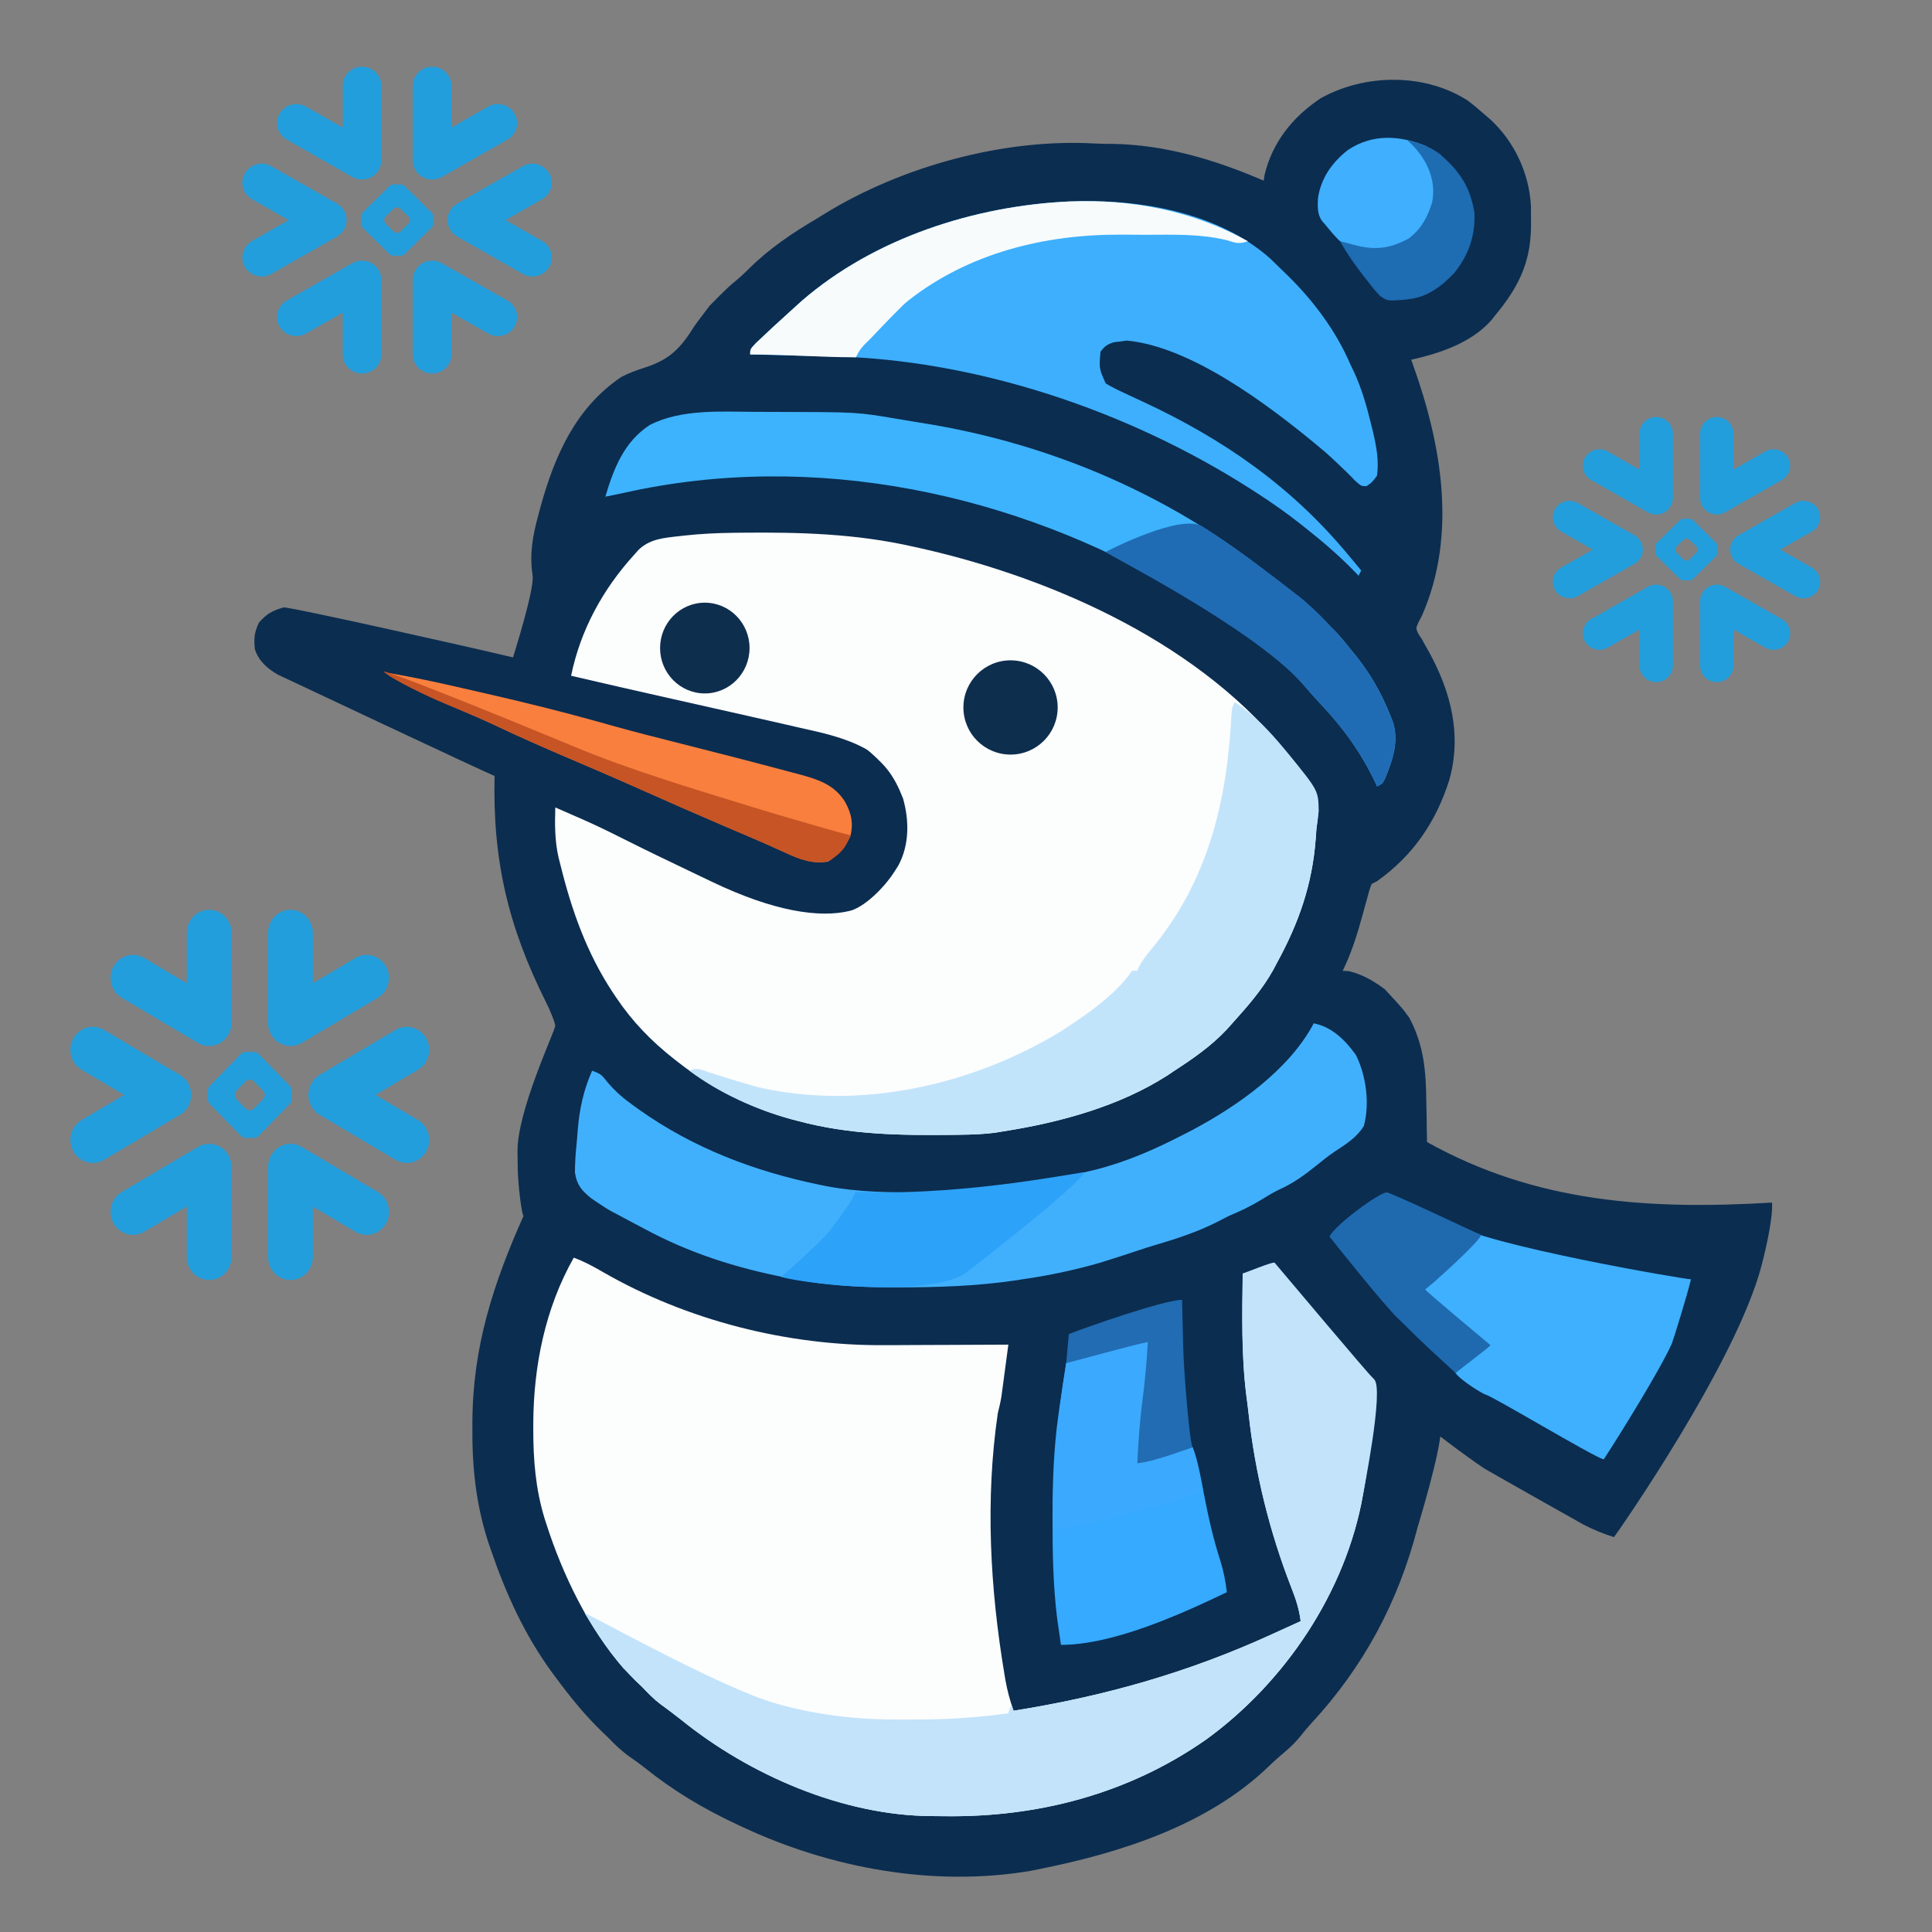 <?xml version="1.0" encoding="UTF-8" standalone="no"?>
<!DOCTYPE svg PUBLIC "-//W3C//DTD SVG 1.1//EN" "http://www.w3.org/Graphics/SVG/1.1/DTD/svg11.dtd">
<svg width="100%" height="100%" viewBox="0 0 1024 1024" version="1.1" xmlns="http://www.w3.org/2000/svg" xmlns:xlink="http://www.w3.org/1999/xlink" xml:space="preserve" xmlns:serif="http://www.serif.com/" style="fill-rule:evenodd;clip-rule:evenodd;stroke-linejoin:round;stroke-miterlimit:2;">
    <rect x="0" y="0" width="1024" height="1024" fill="#808080" stroke="none"/>
    <g transform="matrix(1.396,0,0,1.396,777.893,53.277)">
        <path d="M0,0C2.279,1.723 4.424,3.526 6.555,5.43C7.171,5.953 7.787,6.476 8.422,7.016C17.674,15.445 23.342,27.524 24.023,39.98C24.058,41.901 24.068,43.822 24.055,45.742C24.048,46.752 24.042,47.762 24.035,48.802C23.712,62.02 18.982,71.271 10.555,81.43C10.034,82.087 9.513,82.745 8.977,83.422C1.424,92.004 -10.624,95.988 -21.445,98.43C-21.151,99.244 -21.151,99.244 -20.85,100.075C-9.952,130.346 -3.848,164.784 -17.32,195.492C-17.771,196.37 -18.223,197.248 -18.688,198.152C-19.687,200.384 -19.687,200.384 -18.758,202.418C-18.325,203.082 -17.892,203.746 -17.445,204.43C-16.769,205.64 -16.769,205.64 -16.078,206.875C-15.581,207.759 -15.083,208.644 -14.57,209.555C-6.319,224.668 -2.209,240.872 -6.933,257.843C-11.984,273.877 -20.71,286.651 -34.445,296.43C-35.105,296.76 -35.765,297.09 -36.445,297.43C-37.321,299.694 -37.321,299.694 -38.031,302.461C-38.323,303.5 -38.614,304.539 -38.914,305.609C-39.213,306.705 -39.512,307.801 -39.82,308.93C-41.861,316.387 -44.043,323.47 -47.445,330.43C-46.662,330.471 -45.878,330.512 -45.07,330.555C-39.968,331.786 -35.649,334.297 -31.445,337.43C-29.55,339.443 -24.47,345.018 -23.945,345.805C-23.148,346.999 -23.095,346.961 -22.227,348.141C-16.606,358.519 -15.807,368.646 -15.695,380.18C-15.667,381.667 -15.637,383.154 -15.605,384.641C-15.533,388.237 -15.482,391.833 -15.445,395.43C26.018,418.575 68.886,421.178 115.555,418.43C116.042,425.41 111.924,440.976 111.599,442.256C101.919,479.346 56.883,543.759 55.555,545.43C51.499,544.162 47.799,542.661 44.027,540.707C42.995,540.173 7.5,520.125 6.441,519.453C-0.588,514.876 -16.822,502.355 -18.313,501.191C-26.244,494.764 -41.466,479.667 -42.252,478.889C-51.715,469.501 -60.072,459.457 -68.008,448.742C-68.54,448.029 -69.071,447.315 -69.619,446.58C-70.897,444.865 -72.171,443.148 -73.445,441.43C-74.368,441.863 -74.368,441.863 -75.309,442.305C-76.117,442.676 -82.445,445.43 -85.445,445.43C-85.089,464.92 -84.062,484.088 -81.445,503.43C-81.34,504.241 -81.235,505.052 -81.126,505.888C-78.361,526.66 -72.816,547.118 -65.203,566.612C-64.829,567.583 -64.455,568.554 -64.07,569.555C-63.733,570.403 -63.395,571.251 -63.047,572.125C-62.359,574.759 -62.278,575.968 -63.445,578.43C-65.333,579.735 -65.333,579.735 -67.844,580.875C-68.784,581.307 -69.725,581.739 -70.694,582.185C-72.242,582.863 -72.242,582.863 -73.82,583.555C-74.889,584.032 -75.957,584.509 -77.058,585.001C-107.418,598.34 -140.231,609.401 -173.445,612.43C-184.457,576.039 -192.135,507.81 -174.445,472.43C-175.341,472.498 -176.236,472.567 -177.159,472.637C-205.383,474.617 -234.71,475.631 -262.445,469.43C-263.515,469.199 -264.585,468.969 -265.687,468.732C-292.131,462.976 -316.602,454.161 -339.445,439.43C-339.728,440.313 -340.01,441.196 -340.301,442.105C-341.313,445.044 -342.476,447.79 -343.758,450.617C-346.007,455.961 -347.655,461.335 -349.133,466.93C-349.335,467.688 -349.537,468.446 -349.745,469.227C-352.686,480.738 -353.809,491.797 -353.758,503.68C-353.755,504.365 -353.753,505.049 -353.75,505.755C-353.693,515.959 -353.33,525.571 -350.445,535.43C-350.236,536.16 -350.026,536.891 -349.81,537.644C-344.383,556.029 -335.578,573.587 -324.188,589.004C-322.683,591.099 -321.509,593.088 -320.445,595.43C-319.785,595.43 -316.824,597.109 -315.008,599.305C-312.861,601.892 -311.278,603.542 -308.445,605.43L-308.445,607.43C-307.906,607.666 -307.368,607.901 -306.813,608.145C-303.803,609.778 -301.237,611.865 -298.57,613.992C-279.706,628.653 -258.593,639.362 -235.445,645.43C-234.684,645.632 -233.922,645.834 -233.138,646.042C-222.598,648.774 -212.357,650.202 -201.445,650.43C-200.605,650.455 -199.764,650.481 -198.897,650.508C-186.041,650.878 -174.023,650.086 -161.445,647.43C-160.413,647.229 -160.413,647.229 -159.359,647.024C-121.705,639.697 -87.202,618.098 -65.148,586.52C-57.337,574.929 -51.081,562.61 -46.445,549.43C-46.124,548.556 -45.803,547.682 -45.473,546.781C-42.832,539.321 -41.322,532.001 -40.195,524.18C-40.023,523.041 -39.85,521.903 -39.672,520.73C-39.254,517.965 -35.231,483.043 -34.831,480.275C-31.536,482.663 -10.646,489.683 -10.134,503.467C-9.821,511.881 -18.801,540.884 -18.985,541.633C-26.312,570.033 -39.491,594.718 -59.438,616.211C-60.84,617.761 -62.183,619.366 -63.477,621.008C-65.234,623.169 -66.948,624.892 -69.07,626.68C-71.298,628.566 -73.467,630.451 -75.555,632.492C-98.58,654.724 -131.778,665.317 -162.445,671.43C-163.67,671.678 -164.895,671.927 -166.156,672.184C-203.002,678.325 -241.938,671.137 -275.445,655.43C-276.15,655.104 -276.854,654.777 -277.58,654.441C-290.086,648.601 -301.719,641.656 -312.488,632.984C-314.345,631.509 -316.244,630.15 -318.195,628.805C-321.285,626.618 -323.825,624.175 -326.445,621.43C-327.08,620.828 -327.714,620.226 -328.367,619.605C-335.147,613.103 -340.877,605.969 -346.445,598.43C-346.875,597.85 -347.304,597.27 -347.747,596.672C-358.089,582.498 -365.233,566.74 -370.883,550.18C-371.201,549.259 -371.519,548.339 -371.846,547.391C-376.515,533.044 -378.008,518.802 -377.883,503.805C-377.88,503.026 -377.877,502.247 -377.874,501.445C-377.71,472.983 -369.916,449.199 -358.445,423.43C-359.105,423.43 -360.617,411.374 -360.665,405.345C-360.685,403.3 -360.712,401.254 -360.747,399.209C-361.001,383.959 -346.754,353.783 -346.445,351.43C-346.315,350.437 -348.407,345.309 -349.922,342.344C-364.261,313.769 -370.251,288.334 -369.445,256.43C-370.503,256.268 -450.615,218.505 -451.694,217.994C-455.736,215.696 -458.915,212.894 -460.445,208.43C-460.906,204.282 -460.7,201.96 -458.883,198.18C-455.896,194.81 -453.775,193.657 -449.445,192.43C-444.1,192.902 -381.513,206.915 -362.445,211.43C-362.287,210.703 -354.061,185.21 -355.051,180.074C-356.246,172.062 -354.938,165.055 -352.82,157.305C-352.55,156.296 -352.279,155.288 -352,154.249C-346.634,134.802 -338.666,116.682 -321.383,104.988C-318.45,103.432 -315.641,102.433 -312.494,101.424C-302.912,98.331 -298.835,94.113 -293.445,85.43C-292.157,83.662 -290.847,81.909 -289.508,80.18C-288.963,79.453 -288.417,78.726 -287.855,77.977C-287.39,77.466 -281.183,71.133 -279.133,69.492C-276.969,67.747 -274.996,65.98 -273.027,64.008C-265.081,56.074 -256.084,50.099 -246.445,44.43C-245.701,43.968 -244.957,43.506 -244.19,43.031C-214.934,25 -176.031,14.31 -141.486,16.328C-139.329,16.435 -137.183,16.453 -135.023,16.461C-114.986,16.733 -95.728,22.538 -77.445,30.43C-77.342,29.744 -77.239,29.058 -77.133,28.352C-74.187,15.831 -66.324,6.098 -55.758,-0.883C-39.064,-10.174 -16.385,-10.522 0,0Z" style="fill:rgb(11,45,80);fill-rule:nonzero;"/>
    </g>
    <g transform="matrix(1.396,0,0,1.396,388.394,282.4)">
        <path d="M0,0C1.451,-0.019 1.451,-0.019 2.932,-0.038C25.376,-0.272 46.655,0.287 68.613,5.273C69.651,5.503 70.688,5.733 71.757,5.97C122.631,17.518 179.105,42.856 211.613,85.273C212.539,86.392 213.466,87.509 214.395,88.625C219.677,95.181 222.853,99.99 222.078,108.742C221.925,109.908 221.771,111.073 221.613,112.273C221.504,113.679 221.401,115.085 221.305,116.492C219.979,133.62 214.84,148.289 206.613,163.273C206.131,164.186 205.649,165.099 205.152,166.039C200.96,173.552 195.345,179.909 189.613,186.273C188.869,187.102 188.126,187.931 187.359,188.785C181.478,194.992 174.744,199.648 167.613,204.273C166.826,204.807 166.038,205.341 165.227,205.891C146.829,217.77 124.051,223.929 102.613,227.273C101.063,227.529 101.063,227.529 99.481,227.79C95.051,228.344 90.713,228.49 86.254,228.547C85.36,228.559 84.465,228.572 83.544,228.585C63.38,228.812 44.226,228.544 24.613,223.273C23.86,223.076 23.106,222.878 22.33,222.675C6.896,218.478 -7.802,211.099 -20.387,201.273C-20.966,200.825 -21.544,200.376 -22.141,199.914C-30.951,192.988 -38.147,185.586 -44.387,176.273C-44.777,175.692 -45.167,175.111 -45.569,174.512C-55.395,159.604 -61.126,143.523 -65.387,126.273C-65.634,125.305 -65.882,124.337 -66.137,123.34C-67.6,116.988 -67.588,110.769 -67.387,104.273C-64.718,105.435 -62.052,106.603 -59.387,107.773C-58.3,108.245 -58.3,108.245 -57.191,108.727C-52.06,110.988 -47.031,113.427 -42.023,115.949C-33.339,120.324 -24.584,124.542 -15.804,128.72C-13.189,129.966 -10.578,131.218 -7.967,132.471C15.664,143.806 33.063,146.326 44.457,143.531C49.573,142.276 57.24,135.261 61.613,128.273C62.028,127.619 62.443,126.964 62.871,126.289C67.063,118.492 67.021,109.198 64.625,100.816C62.952,96.615 61.279,93.104 58.441,89.563C56.613,87.273 52.028,82.936 50.637,82.134C42.706,77.744 34.244,75.983 25.488,74.023C23.816,73.639 22.144,73.254 20.472,72.868C16.079,71.857 11.682,70.863 7.284,69.874C4.639,69.279 1.995,68.681 -0.649,68.083C-9.127,66.163 -17.607,64.256 -26.09,62.359C-37.87,59.725 -49.631,57.011 -61.387,54.273C-57.815,36.86 -49.325,21.379 -37.387,8.273C-36.887,7.706 -36.386,7.139 -35.871,6.555C-31.575,2.308 -26.11,1.922 -20.387,1.273C-19.683,1.193 -18.98,1.112 -18.255,1.029C-12.161,0.371 -6.127,0.073 0,0Z" style="fill:rgb(252,253,253);fill-rule:nonzero;"/>
    </g>
    <g transform="matrix(1.396,0,0,1.396,304.109,666.616)">
        <path d="M0,0C3.889,1.388 7.316,3.267 10.873,5.325C42.872,23.793 81.113,33.493 118.027,33.195C119.396,33.192 120.765,33.189 122.133,33.187C125.679,33.179 129.225,33.16 132.771,33.137C136.412,33.117 140.052,33.108 143.693,33.098C150.796,33.076 157.898,33.042 165,33C164.525,36.584 164.044,40.167 163.563,43.75C163.36,45.274 163.36,45.274 163.154,46.828C163.022,47.808 162.89,48.788 162.754,49.797C162.633,50.698 162.513,51.598 162.389,52.526C162.042,54.735 161.553,56.836 161,59C156.199,91.798 158.053,125.444 163.492,157.992C163.613,158.718 163.734,159.444 163.859,160.193C164.578,164.274 165.588,168.104 167,172C201.254,166.567 233.432,157.471 265,143C267.052,142.067 269.104,141.135 271.156,140.203C272.771,139.469 274.385,138.735 276,138C275.474,133.418 274.141,129.532 272.473,125.277C264.28,104.301 258.678,81.752 256.26,59.356C256.002,57.021 255.699,54.696 255.387,52.367C253.454,36.967 253.806,21.49 254,6L255,6C254.934,6.857 254.934,6.857 254.867,7.73C254.894,16.241 259.44,21.191 264.644,27.361C266.74,29.894 268.675,32.541 270.625,35.188C274.638,40.553 278.776,45.8 283,51C283.721,51.896 284.441,52.792 285.184,53.715C286.299,55.093 286.299,55.093 287.438,56.5C288.176,57.424 288.915,58.349 289.676,59.301C291.942,62.045 291.942,62.045 294.605,64.355C298.434,67.899 300.772,70.3 301.48,75.586C301.301,79.83 300.779,83.832 300,88C299.884,88.68 299.769,89.36 299.649,90.06C293.169,126.842 270.066,161.236 240,183C210.598,203.55 176.252,212.54 140.678,212.037C139.061,212.015 137.443,211.998 135.826,211.994C102.189,211.825 66.577,196.32 40.779,175.417C38.159,173.33 35.462,171.35 32.764,169.365C30.285,167.447 28.155,165.272 26,163C24.608,161.67 24.608,161.67 23.188,160.313C21,158 21,158 21,156L19,156C5.623,140.819 -4.226,120.31 -10.375,101.188C-10.614,100.448 -10.853,99.708 -11.099,98.946C-14.506,87.76 -15.391,76.718 -15.375,65.063C-15.374,64.386 -15.374,63.71 -15.373,63.014C-15.293,41.221 -10.864,19.131 0,0Z" style="fill:rgb(252,253,253);fill-rule:nonzero;"/>
    </g>
    <g transform="matrix(1.396,0,0,1.396,566.77,106.778)">
        <path d="M0,0C25.943,-1.078 56.11,3.814 76.19,21.599C77.752,23.078 79.292,24.58 80.815,26.099C81.348,26.611 81.88,27.123 82.429,27.651C92.566,37.515 101.25,49.07 106.815,62.099C107.451,63.417 107.451,63.417 108.1,64.763C111.083,71.24 112.936,77.882 114.627,84.786C114.847,85.665 115.066,86.544 115.292,87.45C116.568,92.928 117.604,98.468 116.815,104.099C114.94,106.661 114.94,106.661 112.815,108.099C110.815,108.099 110.815,108.099 108.252,105.786C105.815,103.099 98.545,96.34 97.452,95.411C96.504,94.618 96.504,94.618 95.537,93.808C94.53,92.962 94.53,92.962 93.502,92.099C75.172,76.975 46.024,55.022 21.756,52.821C20.971,52.933 20.186,53.046 19.377,53.161C18.574,53.255 17.771,53.349 16.944,53.446C14.421,54.219 13.369,54.974 11.815,57.099C11.29,63.451 11.29,63.451 13.815,69.099C16.206,70.488 18.489,71.656 20.999,72.786C22.49,73.485 23.981,74.185 25.472,74.885C26.253,75.246 27.034,75.607 27.839,75.979C58.278,90.102 84.25,108.076 105.815,134.099C106.318,134.697 106.82,135.295 107.338,135.911C108.504,137.302 109.66,138.699 110.815,140.099C110.485,140.759 110.155,141.419 109.815,142.099C109.293,141.553 108.771,141.008 108.233,140.446C102.443,134.515 96.325,129.221 89.815,124.099C89.151,123.568 88.487,123.038 87.803,122.492C82.465,118.268 76.973,114.41 71.252,110.724C70.377,110.16 69.503,109.596 68.601,109.015C22.344,79.449 -35.523,59.898 -90.814,58.782C-92.127,58.751 -92.127,58.751 -93.466,58.719C-96.226,58.655 -98.987,58.595 -101.748,58.536C-103.634,58.493 -105.52,58.449 -107.406,58.405C-111.999,58.299 -116.592,58.197 -121.185,58.099C-121.185,56.099 -121.185,56.099 -119.037,53.802C-114.645,49.639 -110.224,45.516 -105.72,41.476C-104.35,40.247 -102.988,39.009 -101.626,37.771C-74.082,13.878 -35.891,1.62 0,0Z" style="fill:rgb(61,175,253);fill-rule:nonzero;"/>
    </g>
    <g transform="matrix(1.396,0,0,1.396,696.318,542.393)">
        <path d="M0,0C6.906,1.323 12.014,6.447 15.992,11.996C19.886,19.738 21.34,30.562 19,39C16.324,43.332 12.049,46.021 7.856,48.754C5.401,50.402 3.138,52.248 0.842,54.108C-3.531,57.621 -7.894,60.784 -13.039,63.074C-15.496,64.234 -17.751,65.636 -20.063,67.063C-23.939,69.423 -27.795,71.273 -32,73C-33.587,73.805 -35.17,74.618 -36.75,75.438C-44.395,79.295 -52.411,81.894 -60.613,84.289C-62.865,84.96 -65.088,85.684 -67.313,86.438C-70.967,87.666 -74.633,88.848 -78.313,90C-79.299,90.309 -80.285,90.619 -81.301,90.938C-90.876,93.688 -100.391,95.7 -110.25,97.125C-111.899,97.378 -111.899,97.378 -113.582,97.637C-128.208,99.789 -142.866,100.238 -157.625,100.25C-158.409,100.251 -159.194,100.251 -160.002,100.252C-172.881,100.235 -185.336,99.502 -198,97C-198.898,96.828 -199.796,96.657 -200.721,96.48C-219.44,92.82 -237.225,87.15 -254.029,78.063C-256.098,76.947 -258.181,75.861 -260.266,74.773C-261.678,74.018 -263.09,73.26 -264.5,72.5C-265.135,72.169 -265.769,71.838 -266.423,71.497C-268.364,70.423 -270.175,69.261 -272,68C-272.744,67.497 -273.488,66.994 -274.255,66.476C-277.937,63.503 -279.79,61.395 -280.508,56.628C-280.487,53.29 -280.321,50.07 -279.969,46.756C-279.752,44.704 -279.597,42.654 -279.453,40.596C-278.811,32.557 -277.245,25.4 -274,18C-270.763,19.079 -270.257,19.647 -268.25,22.223C-265.193,25.913 -261.893,28.669 -258,31.438C-257.018,32.143 -257.018,32.143 -256.017,32.863C-235.34,47.483 -212.197,56.246 -187.5,61.313C-186.724,61.472 -185.948,61.632 -185.149,61.796C-172.991,64.129 -160.71,64.239 -148.375,64.25C-147.566,64.251 -146.757,64.252 -145.924,64.253C-126.516,64.237 -107.56,63.072 -89,57C-87.045,56.527 -85.087,56.068 -83.125,55.625C-71.057,52.596 -60.149,47.766 -49.125,42.063C-48.175,41.573 -47.224,41.083 -46.245,40.578C-29.008,31.462 -9.346,17.653 0,0Z" style="fill:rgb(65,176,252);fill-rule:nonzero;"/>
    </g>
    <g transform="matrix(1.396,0,0,1.396,658.632,674.991)">
        <path d="M0,0C0.33,0 12.255,-4.916 12.188,-4.042C16.227,0.659 47.913,38.467 49.945,40.229C53.773,43.772 45.769,83.36 45.649,84.06C39.169,120.842 16.066,155.236 -14,177C-43.402,197.55 -77.748,206.54 -113.322,206.037C-114.939,206.015 -116.557,205.998 -118.174,205.994C-151.811,205.825 -187.423,190.32 -213.221,169.417C-215.841,167.33 -218.538,165.35 -221.236,163.365C-223.715,161.447 -225.845,159.272 -228,157C-229.392,155.67 -229.392,155.67 -230.813,154.313C-233,152 -238.096,148.016 -249.791,128.995C-249.131,128.665 -198.239,157.364 -177,163.313C-176.183,163.543 -175.367,163.774 -174.525,164.011C-159.651,167.926 -144.812,169.489 -129.466,169.336C-126.934,169.312 -124.404,169.316 -121.873,169.322C-110.798,169.302 -99.977,168.447 -89,167C-88.67,166.01 -88.34,165.02 -88,164C-87.67,164.66 -87.34,165.32 -87,166C-52.746,160.567 -20.568,151.471 11,137C13.052,136.067 15.104,135.135 17.156,134.203C18.771,133.469 20.385,132.735 22,132C21.474,127.418 20.141,123.532 18.473,119.277C10.28,98.301 4.678,75.752 2.26,53.356C2.002,51.021 1.699,48.696 1.387,46.367C-0.546,30.967 -0.194,15.49 0,0Z" style="fill:rgb(194,227,250);fill-rule:nonzero;"/>
    </g>
    <g transform="matrix(1.396,0,0,1.396,654.445,372.11)">
        <path d="M0,0C7.466,4.878 13.34,11.184 19,18C19.549,18.66 20.098,19.321 20.664,20.001C31.747,33.636 31.747,33.636 31.875,41.438C31.637,43.632 31.341,45.82 31,48C30.884,49.402 30.779,50.804 30.684,52.207C29.387,69.337 24.226,84.018 16,99C15.518,99.913 15.036,100.825 14.539,101.766C10.347,109.278 4.732,115.635 -1,122C-1.744,122.829 -2.488,123.658 -3.254,124.512C-9.136,130.718 -15.869,135.375 -23,140C-23.788,140.534 -24.575,141.067 -25.387,141.617C-43.784,153.497 -66.562,159.656 -88,163C-89.551,163.256 -89.551,163.256 -91.133,163.517C-95.562,164.07 -99.9,164.216 -104.359,164.273C-105.254,164.286 -106.148,164.298 -107.069,164.311C-127.233,164.538 -146.387,164.27 -166,159C-166.754,158.802 -167.507,158.605 -168.284,158.401C-181.792,154.729 -195.778,148.44 -207,140C-204.035,138.518 -202.42,139.659 -199.313,140.688C-194.41,142.242 -189.51,143.78 -184.563,145.188C-182.894,145.673 -182.894,145.673 -181.191,146.168C-142.25,155.191 -99.447,145.411 -66,125C-56.864,119.094 -45.1,111.151 -39,102L-37,102C-36.662,101.203 -36.662,101.203 -36.316,100.391C-34.916,97.848 -33.218,95.717 -31.37,93.486C-9.975,67.563 -2.888,37.388 -1.234,4.528C-1,2 -1,2 0,0Z" style="fill:rgb(194,228,251);fill-rule:nonzero;"/>
    </g>
    <g transform="matrix(1.396,0,0,1.396,399.788,218.289)">
        <path d="M0,0C2.617,0.018 5.233,0.021 7.85,0.02C39.028,0.083 39.028,0.083 53.7,2.581C54.941,2.781 54.941,2.781 56.208,2.986C57.863,3.257 59.517,3.533 61.17,3.816C63.216,4.166 65.264,4.496 67.313,4.823C120.788,13.971 170.197,37.473 210.161,74.163C212.481,76.285 212.481,76.285 215.239,78.343C216.333,79.265 216.333,79.265 217.45,80.206L217.45,82.206L219.45,82.206C222.033,84.639 224.209,87.46 226.45,90.206C227.564,91.565 227.564,91.565 228.7,92.952C234.189,99.934 238.165,106.96 241.45,115.206C241.868,116.225 241.868,116.225 242.294,117.264C244.965,124.875 242.376,132.114 239.485,139.237C238.45,141.206 238.45,141.206 236.45,142.206C236.182,141.623 235.914,141.04 235.637,140.44C230.305,129.283 223.523,119.877 215.048,110.956C212.893,108.675 210.845,106.355 208.825,103.956C196.365,89.72 179.644,78.746 163.45,69.206C162.839,68.841 162.229,68.476 161.599,68.099C98.807,30.719 22.582,14.676 -49.081,30.665C-51.565,31.209 -54.055,31.714 -56.55,32.206C-53.345,21.418 -49.407,11.3 -39.628,4.96C-27.898,-1.06 -12.83,-0.092 0,0Z" style="fill:rgb(61,179,253);fill-rule:nonzero;"/>
    </g>
    <g transform="matrix(1.396,0,0,1.396,609.78,711.281)">
        <path d="M0,0C-1.131,15.424 -2.725,30.702 -5,46C-4.47,45.818 -3.941,45.636 -3.395,45.449C-0.994,44.628 1.409,43.814 3.813,43C4.646,42.714 5.479,42.428 6.338,42.133C7.14,41.862 7.943,41.591 8.77,41.313C9.877,40.935 9.877,40.935 11.007,40.551C13,40 13,40 16,40C18.19,45.789 19.174,51.754 20.313,57.813C21.934,66.225 23.764,74.45 26.388,82.609C27.715,86.763 28.49,90.687 29,95C11.325,103.472 -14.17,115 -34,115C-34.319,112.814 -34.63,110.626 -34.938,108.438C-35.112,107.219 -35.286,106.001 -35.465,104.746C-36.986,92.327 -37.204,79.868 -37.188,67.375C-37.187,66.587 -37.187,65.8 -37.187,64.988C-37.167,52.562 -36.717,40.322 -35,28C-34.807,26.614 -34.807,26.614 -34.611,25.201C-33.798,19.458 -32.923,13.727 -32,8C-5.796,-1.717 -5.796,-1.717 0,0Z" style="fill:rgb(53,170,254);fill-rule:nonzero;"/>
    </g>
    <g transform="matrix(1.396,0,0,1.396,781.459,654.054)">
        <path d="M-8.878,-4.154C3.89,4.232 80.048,17.251 82.226,17.194C80.977,22.668 75.421,40.586 74.958,41.631C70.37,51.803 55.194,76.246 49.091,85.591C44.401,84.155 6,61 4.109,60.934C1.362,59.718 -7.503,53.925 -7.503,51.925C-7.359,51.846 -7.047,51.633 -6.612,51.322C-3.753,49.275 4.41,43 5,43C1.273,39.111 -2.671,35.779 -6.938,32.5C-9.298,30.674 -11.653,28.842 -14,27C-14.587,26.542 -15.173,26.085 -15.778,25.613C-17.224,24.455 -18.617,23.233 -20,22L-20,20C-19.442,19.955 -18.884,19.91 -18.309,19.863C-14.907,18.591 -13.214,15.979 -11.063,13.188C-8.647,10.092 -6.336,7.268 -3.246,4.801C-0.741,3.126 -9.619,-1.029 -8.878,-4.154Z" style="fill:rgb(62,176,253);fill-rule:nonzero;"/>
    </g>
    <g transform="matrix(1.396,0,0,1.396,206.405,356.757)">
        <path d="M0,0C7.181,1.257 14.305,2.671 21.414,4.285C22.374,4.502 23.334,4.719 24.323,4.942C27.424,5.645 30.525,6.353 33.625,7.063C34.695,7.307 35.765,7.552 36.868,7.804C51.227,11.096 65.486,14.6 79.669,18.582C80.979,18.949 82.288,19.317 83.598,19.684C84.253,19.867 84.908,20.051 85.584,20.24C94.001,22.581 102.475,24.705 110.944,26.851C124.585,30.309 138.223,33.78 151.813,37.438C153.563,37.896 153.563,37.896 155.349,38.364C162.483,40.311 168.682,42.151 172.875,48.688C175.393,53.107 176.231,57.014 175,62C172.899,66.056 170.414,69.094 166.563,71.563C160.666,72.569 155.606,70.624 150.313,68.188C148.899,67.548 147.485,66.91 146.07,66.273C145.277,65.915 144.483,65.556 143.665,65.187C138.368,62.828 133.022,60.583 127.688,58.313C116.975,53.738 106.315,49.052 95.679,44.301C86.266,40.102 76.799,36.034 67.318,31.991C58.137,28.067 49.021,24.043 39.999,19.765C34.521,17.191 28.953,14.848 23.375,12.5C15.307,9.095 7.587,5.377 0,1L0,0Z" style="fill:rgb(249,127,62);fill-rule:nonzero;"/>
    </g>
    <g transform="matrix(1.396,0,0,1.396,566.77,106.778)">
        <path d="M0,0C23.669,-0.983 46.99,3.535 67.815,15.099C64.226,16.295 63.283,15.77 59.729,14.688C49.834,12.287 39.79,12.615 29.661,12.653C26.218,12.661 22.777,12.632 19.334,12.601C-9.429,12.509 -38.16,19.574 -61.146,37.63C-63.185,39.099 -71.65,48.033 -74.873,51.442C-77.412,54.136 -79.237,55.201 -81.01,59.164C-94.87,59.164 -106.905,58.099 -121.185,58.099C-121.185,56.099 -121.185,56.099 -119.037,53.802C-114.645,49.639 -110.224,45.516 -105.72,41.476C-104.35,40.247 -102.988,39.009 -101.626,37.771C-74.082,13.878 -35.891,1.62 0,0Z" style="fill:rgb(247,251,252);fill-rule:nonzero;"/>
    </g>
    <g transform="matrix(1.396,0,0,1.396,619.821,283.972)">
        <path d="M-24.203,6.145C-22.381,5.124 4.439,-8.482 12.464,-3.567C22.793,2.758 39.93,15.731 49.289,23.085C52.222,25.391 60.515,32.485 71.057,45.894C76.546,52.875 80.522,59.901 83.807,68.147C84.085,68.827 84.364,69.506 84.65,70.206C87.322,77.816 84.733,85.055 81.842,92.179C80.807,94.147 80.807,94.147 78.807,95.147C78.404,94.273 78.404,94.273 77.994,93.382C72.661,82.225 65.88,72.818 57.404,63.897C55.249,61.616 53.201,59.297 51.182,56.897C31.976,34.955 -24.203,6.825 -24.203,6.145Z" style="fill:rgb(32,108,180);fill-rule:nonzero;"/>
    </g>
    <g transform="matrix(1.396,0,0,1.396,576.282,623.348)">
        <path d="M-84.282,6.048C-44.34,7.341 -0.859,-2.02 -1.175,-1.366C-3.906,4.285 -44.483,35.407 -45.247,36.132C-57.31,46.142 -104.559,41.433 -116.259,38.302C-115.691,37.817 -102.452,26.279 -98,21C-96.568,19.349 -88,7.7 -88,6C-86.159,6.024 -86.159,6.024 -84.282,6.048Z" style="fill:rgb(45,162,249);fill-rule:nonzero;"/>
    </g>
    <g transform="matrix(1.396,0,0,1.396,609.78,711.281)">
        <path d="M0,0C-1.131,15.424 -2.725,30.702 -5,46C-4.47,45.818 -3.941,45.636 -3.395,45.449C-0.994,44.628 1.409,43.814 3.813,43C4.646,42.714 5.479,42.428 6.338,42.133C7.14,41.862 7.943,41.591 8.77,41.313C9.877,40.935 9.877,40.935 11.007,40.551C13,40 13,40 16,40C18.258,45.569 18.574,51.077 19,57C11.018,60.088 2.981,62.465 -5.313,64.563C-6.498,64.866 -7.683,65.169 -8.905,65.481C-30.664,71 -30.664,71 -37,71C-37.402,49.629 -35.396,29.079 -32,8C-5.796,-1.717 -5.796,-1.717 0,0Z" style="fill:rgb(59,169,253);fill-rule:nonzero;"/>
    </g>
    <g transform="matrix(1.396,0,0,1.396,735.121,632.02)">
        <path d="M0,0C3.306,0.813 33.088,15.096 35.728,16.114C35.54,18.364 17.147,34.911 14.507,36.816C14.186,37.048 37.886,56.796 39.27,57.949C39.27,58.609 26.449,67.939 26.109,68.619C23.878,66.558 20.74,63.663 18.512,61.599C17.886,61.021 17.26,60.443 16.615,59.847C13.07,56.562 9.601,53.223 6.199,49.787C5.481,49.092 4.763,48.397 4.024,47.681C-1.416,42.381 -19.628,19.558 -21.801,16.787C-20.289,12.842 -2.801,-0.213 0,0Z" style="fill:rgb(31,106,175);fill-rule:nonzero;"/>
    </g>
    <g transform="matrix(1.396,0,0,1.396,756.335,77.605)">
        <path d="M0,0C-1.32,0.33 -0.773,3.302 0.364,5.461C3.928,12.61 3.8,18.388 1.34,26.059C-1.106,32.076 -5.236,35.226 -11,38C-18.032,40.59 -30.363,37.653 -31.438,37.169C-34.099,35.686 -38.541,29.615 -39.344,28.92C-41.709,26.194 -41.528,23.231 -41.406,19.758C-40.27,12.044 -36.122,6.175 -30.094,1.406C-20.654,-4.934 -10.224,-4.241 0,0Z" style="fill:rgb(63,175,254);fill-rule:nonzero;"/>
    </g>
    <g transform="matrix(1.396,0,0,1.396,626.53,688.948)">
        <path d="M0,0C0.03,1.374 0.03,1.374 0.06,2.775C0.139,6.257 0.39,16.203 0.422,17.694C0.625,27.11 2.838,54.049 4,56C1.065,57.007 -1.873,58.005 -4.813,59C-5.646,59.286 -14,62 -17,62C-16.592,53.92 -16.07,45.898 -15,37.875C-14.033,30.588 -13.436,23.338 -13,16C-19.784,17.357 -41.662,23.532 -44,24C-43.67,20.37 -43.34,16.74 -43,13C-36.307,10.339 -6.755,0 0,0Z" style="fill:rgb(33,108,178);fill-rule:nonzero;"/>
    </g>
    <g transform="matrix(1.396,0,0,1.396,746.565,77.605)">
        <path d="M-0.55,-2.42C6.198,-0.665 8.075,0.259 11.922,2.895C19.458,9.57 23.216,14.951 25,25C25.438,33.768 22.853,41.211 17.359,48.039C12.623,53.053 7.067,57.327 0,58C-0.662,58.083 -1.324,58.167 -2.005,58.253C-7.956,58.696 -7.956,58.696 -10.777,56.815C-12.417,55.127 -13.838,53.383 -15.25,51.5C-15.76,50.863 -16.27,50.226 -16.796,49.57C-20.208,45.247 -23.307,40.808 -26,36C-23.854,36.533 -21.719,37.079 -19.59,37.676C-12.072,39.48 -6.832,38.612 0,35C4.804,31.422 7.349,26.692 9,21C10.085,15.077 8.552,10.007 6.415,6.112C3.636,1.044 -0.165,-2.035 -0.55,-2.42Z" style="fill:rgb(30,108,178);fill-rule:nonzero;"/>
    </g>
    <g transform="matrix(1.396,0,0,1.396,217.571,362.34)">
        <path d="M-10.305,-4.652C-5.207,-3.982 56.758,21.677 61.221,23.548C83.943,33.039 107.76,40.026 131.264,47.296C138.136,49.428 165.775,57.528 167.028,57.506C165.358,62.378 163.205,64.689 158.688,67.375C152.79,68.747 147.636,66.638 142.313,64.188C140.899,63.548 139.485,62.91 138.07,62.273C137.277,61.915 136.483,61.556 135.665,61.187C130.368,58.828 125.022,56.583 119.688,54.313C108.975,49.738 98.315,45.052 87.679,40.301C78.266,36.102 68.799,32.034 59.318,27.991C50.143,24.069 41.03,20.054 32.017,15.772C28.235,13.992 24.42,12.317 20.566,10.699C19.154,10.105 19.154,10.105 17.714,9.5C15.86,8.724 14.004,7.956 12.144,7.196C7.544,5.273 -6.584,-1.231 -10.305,-4.652Z" style="fill:rgb(198,84,37);fill-rule:nonzero;"/>
    </g>
    <g transform="matrix(1.396,0,0,1.396,-189.903,-193.175)">
        <circle cx="519.706" cy="406.98" r="17.895" style="fill:rgb(14,46,78);"/>
    </g>
    <g transform="matrix(1.325,0,0,1.344,-315.047,-203.498)">
        <circle cx="519.706" cy="406.98" r="17.895" style="fill:rgb(14,46,78);"/>
    </g>
    <g transform="matrix(4.392,0,0,4.392,894.159,291.281)">
        <g transform="matrix(1,0,0,1,-20,-16)">
            <clipPath id="_clip1">
                <rect x="0" y="0" width="40" height="32"/>
            </clipPath>
            <g clip-path="url(#_clip1)">
                <g transform="matrix(1,0,0,1,3.8,0)">
                    <path d="M31.267,13.821L27.445,16.002L31.267,18.177C31.888,18.526 32.273,19.185 32.273,19.897C32.273,20.247 32.18,20.592 32.003,20.894C31.441,21.837 30.21,22.162 29.255,21.619L22.41,17.719C21.971,17.472 21.644,17.065 21.496,16.584C21.429,16.375 21.398,16.157 21.405,15.938C21.41,15.781 21.433,15.625 21.475,15.468C21.612,14.983 21.932,14.548 22.407,14.274L29.25,10.379C30.206,9.834 31.44,10.161 31.999,11.109C32.56,12.059 32.232,13.271 31.267,13.821ZM27.648,24.39L20.808,20.497C20.455,20.294 20.048,20.203 19.642,20.237C18.604,20.306 17.785,21.176 17.78,22.217L17.78,30.013C17.78,31.113 18.677,32.001 19.792,32.001C20.906,32.001 21.806,31.111 21.806,30.013L21.806,25.653L25.636,27.834C26.59,28.382 27.826,28.057 28.385,27.109C28.94,26.159 28.613,24.939 27.648,24.389L27.648,24.39ZM19.754,16.765L16.91,19.567C16.812,19.657 16.686,19.711 16.553,19.717L15.718,19.717C15.586,19.709 15.46,19.656 15.362,19.567L12.518,16.765C12.43,16.669 12.378,16.545 12.371,16.415L12.371,15.589C12.378,15.458 12.43,15.332 12.518,15.235L15.36,12.432C15.458,12.344 15.584,12.292 15.716,12.285L16.553,12.285C16.685,12.291 16.812,12.343 16.91,12.432L19.754,15.235C19.842,15.332 19.894,15.458 19.901,15.589L19.901,16.415C19.901,16.525 19.836,16.685 19.754,16.765ZM17.481,15.987C17.472,15.855 17.419,15.731 17.33,15.633L16.507,14.823C16.408,14.735 16.282,14.683 16.15,14.676L16.117,14.676C15.986,14.683 15.861,14.735 15.763,14.823L14.94,15.633C14.853,15.731 14.802,15.856 14.796,15.987L14.796,16.019C14.796,16.132 14.859,16.289 14.94,16.369L15.763,17.181C15.845,17.261 16.003,17.329 16.117,17.329L16.15,17.329C16.282,17.321 16.408,17.269 16.507,17.181L17.33,16.369C17.419,16.273 17.472,16.15 17.481,16.019L17.481,15.987ZM4.624,7.606L11.466,11.504C11.835,11.714 12.243,11.796 12.634,11.764C13.673,11.693 14.491,10.822 14.497,9.781L14.497,1.986C14.497,0.89 13.595,0 12.485,0C11.371,0 10.471,0.89 10.471,1.986L10.471,6.348L6.638,4.162C5.683,3.616 4.449,3.942 3.889,4.889C3.712,5.192 3.618,5.536 3.618,5.887C3.618,6.599 4.004,7.258 4.624,7.607L4.624,7.606ZM19.642,11.764C20.034,11.796 20.442,11.714 20.808,11.504L27.648,7.607C28.269,7.257 28.654,6.597 28.654,5.885C28.654,5.535 28.561,5.191 28.385,4.889C27.824,3.943 26.591,3.617 25.636,4.162L21.806,6.348L21.806,1.986C21.806,0.89 20.906,0 19.792,0C18.677,0 17.78,0.89 17.78,1.986L17.78,9.78C17.777,10.827 18.598,11.687 19.642,11.763L19.642,11.764ZM12.634,20.236C12.227,20.202 11.82,20.292 11.466,20.496L4.624,24.389C4.003,24.74 3.618,25.4 3.618,26.113C3.618,26.463 3.711,26.807 3.887,27.109C4.449,28.054 5.682,28.379 6.636,27.833L10.469,25.652L10.469,30.012C10.469,31.112 11.369,32 12.483,32C13.593,32 14.495,31.11 14.495,30.012L14.495,22.217C14.492,21.176 13.673,20.305 12.635,20.236L12.634,20.236ZM10.779,16.584C10.845,16.375 10.875,16.157 10.869,15.938C10.846,15.246 10.463,14.614 9.859,14.274L3.023,10.38C2.058,9.832 0.827,10.157 0.274,11.11C-0.285,12.06 0.046,13.272 1.011,13.822L4.832,16.003L1.009,18.178C0.388,18.527 0.002,19.186 0.002,19.898C0.002,20.249 0.095,20.593 0.272,20.895C0.834,21.84 2.066,22.165 3.021,21.62L9.859,17.72C10.323,17.46 10.635,17.048 10.779,16.585L10.779,16.584Z" style="fill:rgb(35,158,220);"/>
                </g>
            </g>
        </g>
    </g>
    <g transform="matrix(5.894,0,0,6.132,132.769,580.318)">
        <g transform="matrix(1,0,0,1,-20,-16)">
            <clipPath id="_clip2">
                <rect x="0" y="0" width="40" height="32"/>
            </clipPath>
            <g clip-path="url(#_clip2)">
                <g transform="matrix(1,0,0,1,3.8,0)">
                    <path d="M31.267,13.821L27.445,16.002L31.267,18.177C31.888,18.526 32.273,19.185 32.273,19.897C32.273,20.247 32.18,20.592 32.003,20.894C31.441,21.837 30.21,22.162 29.255,21.619L22.41,17.719C21.971,17.472 21.644,17.065 21.496,16.584C21.429,16.375 21.398,16.157 21.405,15.938C21.41,15.781 21.433,15.625 21.475,15.468C21.612,14.983 21.932,14.548 22.407,14.274L29.25,10.379C30.206,9.834 31.44,10.161 31.999,11.109C32.56,12.059 32.232,13.271 31.267,13.821ZM27.648,24.39L20.808,20.497C20.455,20.294 20.048,20.203 19.642,20.237C18.604,20.306 17.785,21.176 17.78,22.217L17.78,30.013C17.78,31.113 18.677,32.001 19.792,32.001C20.906,32.001 21.806,31.111 21.806,30.013L21.806,25.653L25.636,27.834C26.59,28.382 27.826,28.057 28.385,27.109C28.94,26.159 28.613,24.939 27.648,24.389L27.648,24.39ZM19.754,16.765L16.91,19.567C16.812,19.657 16.686,19.711 16.553,19.717L15.718,19.717C15.586,19.709 15.46,19.656 15.362,19.567L12.518,16.765C12.43,16.669 12.378,16.545 12.371,16.415L12.371,15.589C12.378,15.458 12.43,15.332 12.518,15.235L15.36,12.432C15.458,12.344 15.584,12.292 15.716,12.285L16.553,12.285C16.685,12.291 16.812,12.343 16.91,12.432L19.754,15.235C19.842,15.332 19.894,15.458 19.901,15.589L19.901,16.415C19.901,16.525 19.836,16.685 19.754,16.765ZM17.481,15.987C17.472,15.855 17.419,15.731 17.33,15.633L16.507,14.823C16.408,14.735 16.282,14.683 16.15,14.676L16.117,14.676C15.986,14.683 15.861,14.735 15.763,14.823L14.94,15.633C14.853,15.731 14.802,15.856 14.796,15.987L14.796,16.019C14.796,16.132 14.859,16.289 14.94,16.369L15.763,17.181C15.845,17.261 16.003,17.329 16.117,17.329L16.15,17.329C16.282,17.321 16.408,17.269 16.507,17.181L17.33,16.369C17.419,16.273 17.472,16.15 17.481,16.019L17.481,15.987ZM4.624,7.606L11.466,11.504C11.835,11.714 12.243,11.796 12.634,11.764C13.673,11.693 14.491,10.822 14.497,9.781L14.497,1.986C14.497,0.89 13.595,0 12.485,0C11.371,0 10.471,0.89 10.471,1.986L10.471,6.348L6.638,4.162C5.683,3.616 4.449,3.942 3.889,4.889C3.712,5.192 3.618,5.536 3.618,5.887C3.618,6.599 4.004,7.258 4.624,7.607L4.624,7.606ZM19.642,11.764C20.034,11.796 20.442,11.714 20.808,11.504L27.648,7.607C28.269,7.257 28.654,6.597 28.654,5.885C28.654,5.535 28.561,5.191 28.385,4.889C27.824,3.943 26.591,3.617 25.636,4.162L21.806,6.348L21.806,1.986C21.806,0.89 20.906,0 19.792,0C18.677,0 17.78,0.89 17.78,1.986L17.78,9.78C17.777,10.827 18.598,11.687 19.642,11.763L19.642,11.764ZM12.634,20.236C12.227,20.202 11.82,20.292 11.466,20.496L4.624,24.389C4.003,24.74 3.618,25.4 3.618,26.113C3.618,26.463 3.711,26.807 3.887,27.109C4.449,28.054 5.682,28.379 6.636,27.833L10.469,25.652L10.469,30.012C10.469,31.112 11.369,32 12.483,32C13.593,32 14.495,31.11 14.495,30.012L14.495,22.217C14.492,21.176 13.673,20.305 12.635,20.236L12.634,20.236ZM10.779,16.584C10.845,16.375 10.875,16.157 10.869,15.938C10.846,15.246 10.463,14.614 9.859,14.274L3.023,10.38C2.058,9.832 0.827,10.157 0.274,11.11C-0.285,12.06 0.046,13.272 1.011,13.822L4.832,16.003L1.009,18.178C0.388,18.527 0.002,19.186 0.002,19.898C0.002,20.249 0.095,20.593 0.272,20.895C0.834,21.84 2.066,22.165 3.021,21.62L9.859,17.72C10.323,17.46 10.635,17.048 10.779,16.585L10.779,16.584Z" style="fill:rgb(35,158,220);"/>
                </g>
            </g>
        </g>
    </g>
    <g transform="matrix(5.082,0,0,5.082,210.781,116.649)">
        <g transform="matrix(1,0,0,1,-20,-16)">
            <clipPath id="_clip3">
                <rect x="0" y="0" width="40" height="32"/>
            </clipPath>
            <g clip-path="url(#_clip3)">
                <g transform="matrix(1,0,0,1,3.8,0)">
                    <path d="M31.267,13.821L27.445,16.002L31.267,18.177C31.888,18.526 32.273,19.185 32.273,19.897C32.273,20.247 32.18,20.592 32.003,20.894C31.441,21.837 30.21,22.162 29.255,21.619L22.41,17.719C21.971,17.472 21.644,17.065 21.496,16.584C21.429,16.375 21.398,16.157 21.405,15.938C21.41,15.781 21.433,15.625 21.475,15.468C21.612,14.983 21.932,14.548 22.407,14.274L29.25,10.379C30.206,9.834 31.44,10.161 31.999,11.109C32.56,12.059 32.232,13.271 31.267,13.821ZM27.648,24.39L20.808,20.497C20.455,20.294 20.048,20.203 19.642,20.237C18.604,20.306 17.785,21.176 17.78,22.217L17.78,30.013C17.78,31.113 18.677,32.001 19.792,32.001C20.906,32.001 21.806,31.111 21.806,30.013L21.806,25.653L25.636,27.834C26.59,28.382 27.826,28.057 28.385,27.109C28.94,26.159 28.613,24.939 27.648,24.389L27.648,24.39ZM19.754,16.765L16.91,19.567C16.812,19.657 16.686,19.711 16.553,19.717L15.718,19.717C15.586,19.709 15.46,19.656 15.362,19.567L12.518,16.765C12.43,16.669 12.378,16.545 12.371,16.415L12.371,15.589C12.378,15.458 12.43,15.332 12.518,15.235L15.36,12.432C15.458,12.344 15.584,12.292 15.716,12.285L16.553,12.285C16.685,12.291 16.812,12.343 16.91,12.432L19.754,15.235C19.842,15.332 19.894,15.458 19.901,15.589L19.901,16.415C19.901,16.525 19.836,16.685 19.754,16.765ZM17.481,15.987C17.472,15.855 17.419,15.731 17.33,15.633L16.507,14.823C16.408,14.735 16.282,14.683 16.15,14.676L16.117,14.676C15.986,14.683 15.861,14.735 15.763,14.823L14.94,15.633C14.853,15.731 14.802,15.856 14.796,15.987L14.796,16.019C14.796,16.132 14.859,16.289 14.94,16.369L15.763,17.181C15.845,17.261 16.003,17.329 16.117,17.329L16.15,17.329C16.282,17.321 16.408,17.269 16.507,17.181L17.33,16.369C17.419,16.273 17.472,16.15 17.481,16.019L17.481,15.987ZM4.624,7.606L11.466,11.504C11.835,11.714 12.243,11.796 12.634,11.764C13.673,11.693 14.491,10.822 14.497,9.781L14.497,1.986C14.497,0.89 13.595,0 12.485,0C11.371,0 10.471,0.89 10.471,1.986L10.471,6.348L6.638,4.162C5.683,3.616 4.449,3.942 3.889,4.889C3.712,5.192 3.618,5.536 3.618,5.887C3.618,6.599 4.004,7.258 4.624,7.607L4.624,7.606ZM19.642,11.764C20.034,11.796 20.442,11.714 20.808,11.504L27.648,7.607C28.269,7.257 28.654,6.597 28.654,5.885C28.654,5.535 28.561,5.191 28.385,4.889C27.824,3.943 26.591,3.617 25.636,4.162L21.806,6.348L21.806,1.986C21.806,0.89 20.906,0 19.792,0C18.677,0 17.78,0.89 17.78,1.986L17.78,9.78C17.777,10.827 18.598,11.687 19.642,11.763L19.642,11.764ZM12.634,20.236C12.227,20.202 11.82,20.292 11.466,20.496L4.624,24.389C4.003,24.74 3.618,25.4 3.618,26.113C3.618,26.463 3.711,26.807 3.887,27.109C4.449,28.054 5.682,28.379 6.636,27.833L10.469,25.652L10.469,30.012C10.469,31.112 11.369,32 12.483,32C13.593,32 14.495,31.11 14.495,30.012L14.495,22.217C14.492,21.176 13.673,20.305 12.635,20.236L12.634,20.236ZM10.779,16.584C10.845,16.375 10.875,16.157 10.869,15.938C10.846,15.246 10.463,14.614 9.859,14.274L3.023,10.38C2.058,9.832 0.827,10.157 0.274,11.11C-0.285,12.06 0.046,13.272 1.011,13.822L4.832,16.003L1.009,18.178C0.388,18.527 0.002,19.186 0.002,19.898C0.002,20.249 0.095,20.593 0.272,20.895C0.834,21.84 2.066,22.165 3.021,21.62L9.859,17.72C10.323,17.46 10.635,17.048 10.779,16.585L10.779,16.584Z" style="fill:rgb(35,158,220);"/>
                </g>
            </g>
        </g>
    </g>
</svg>
